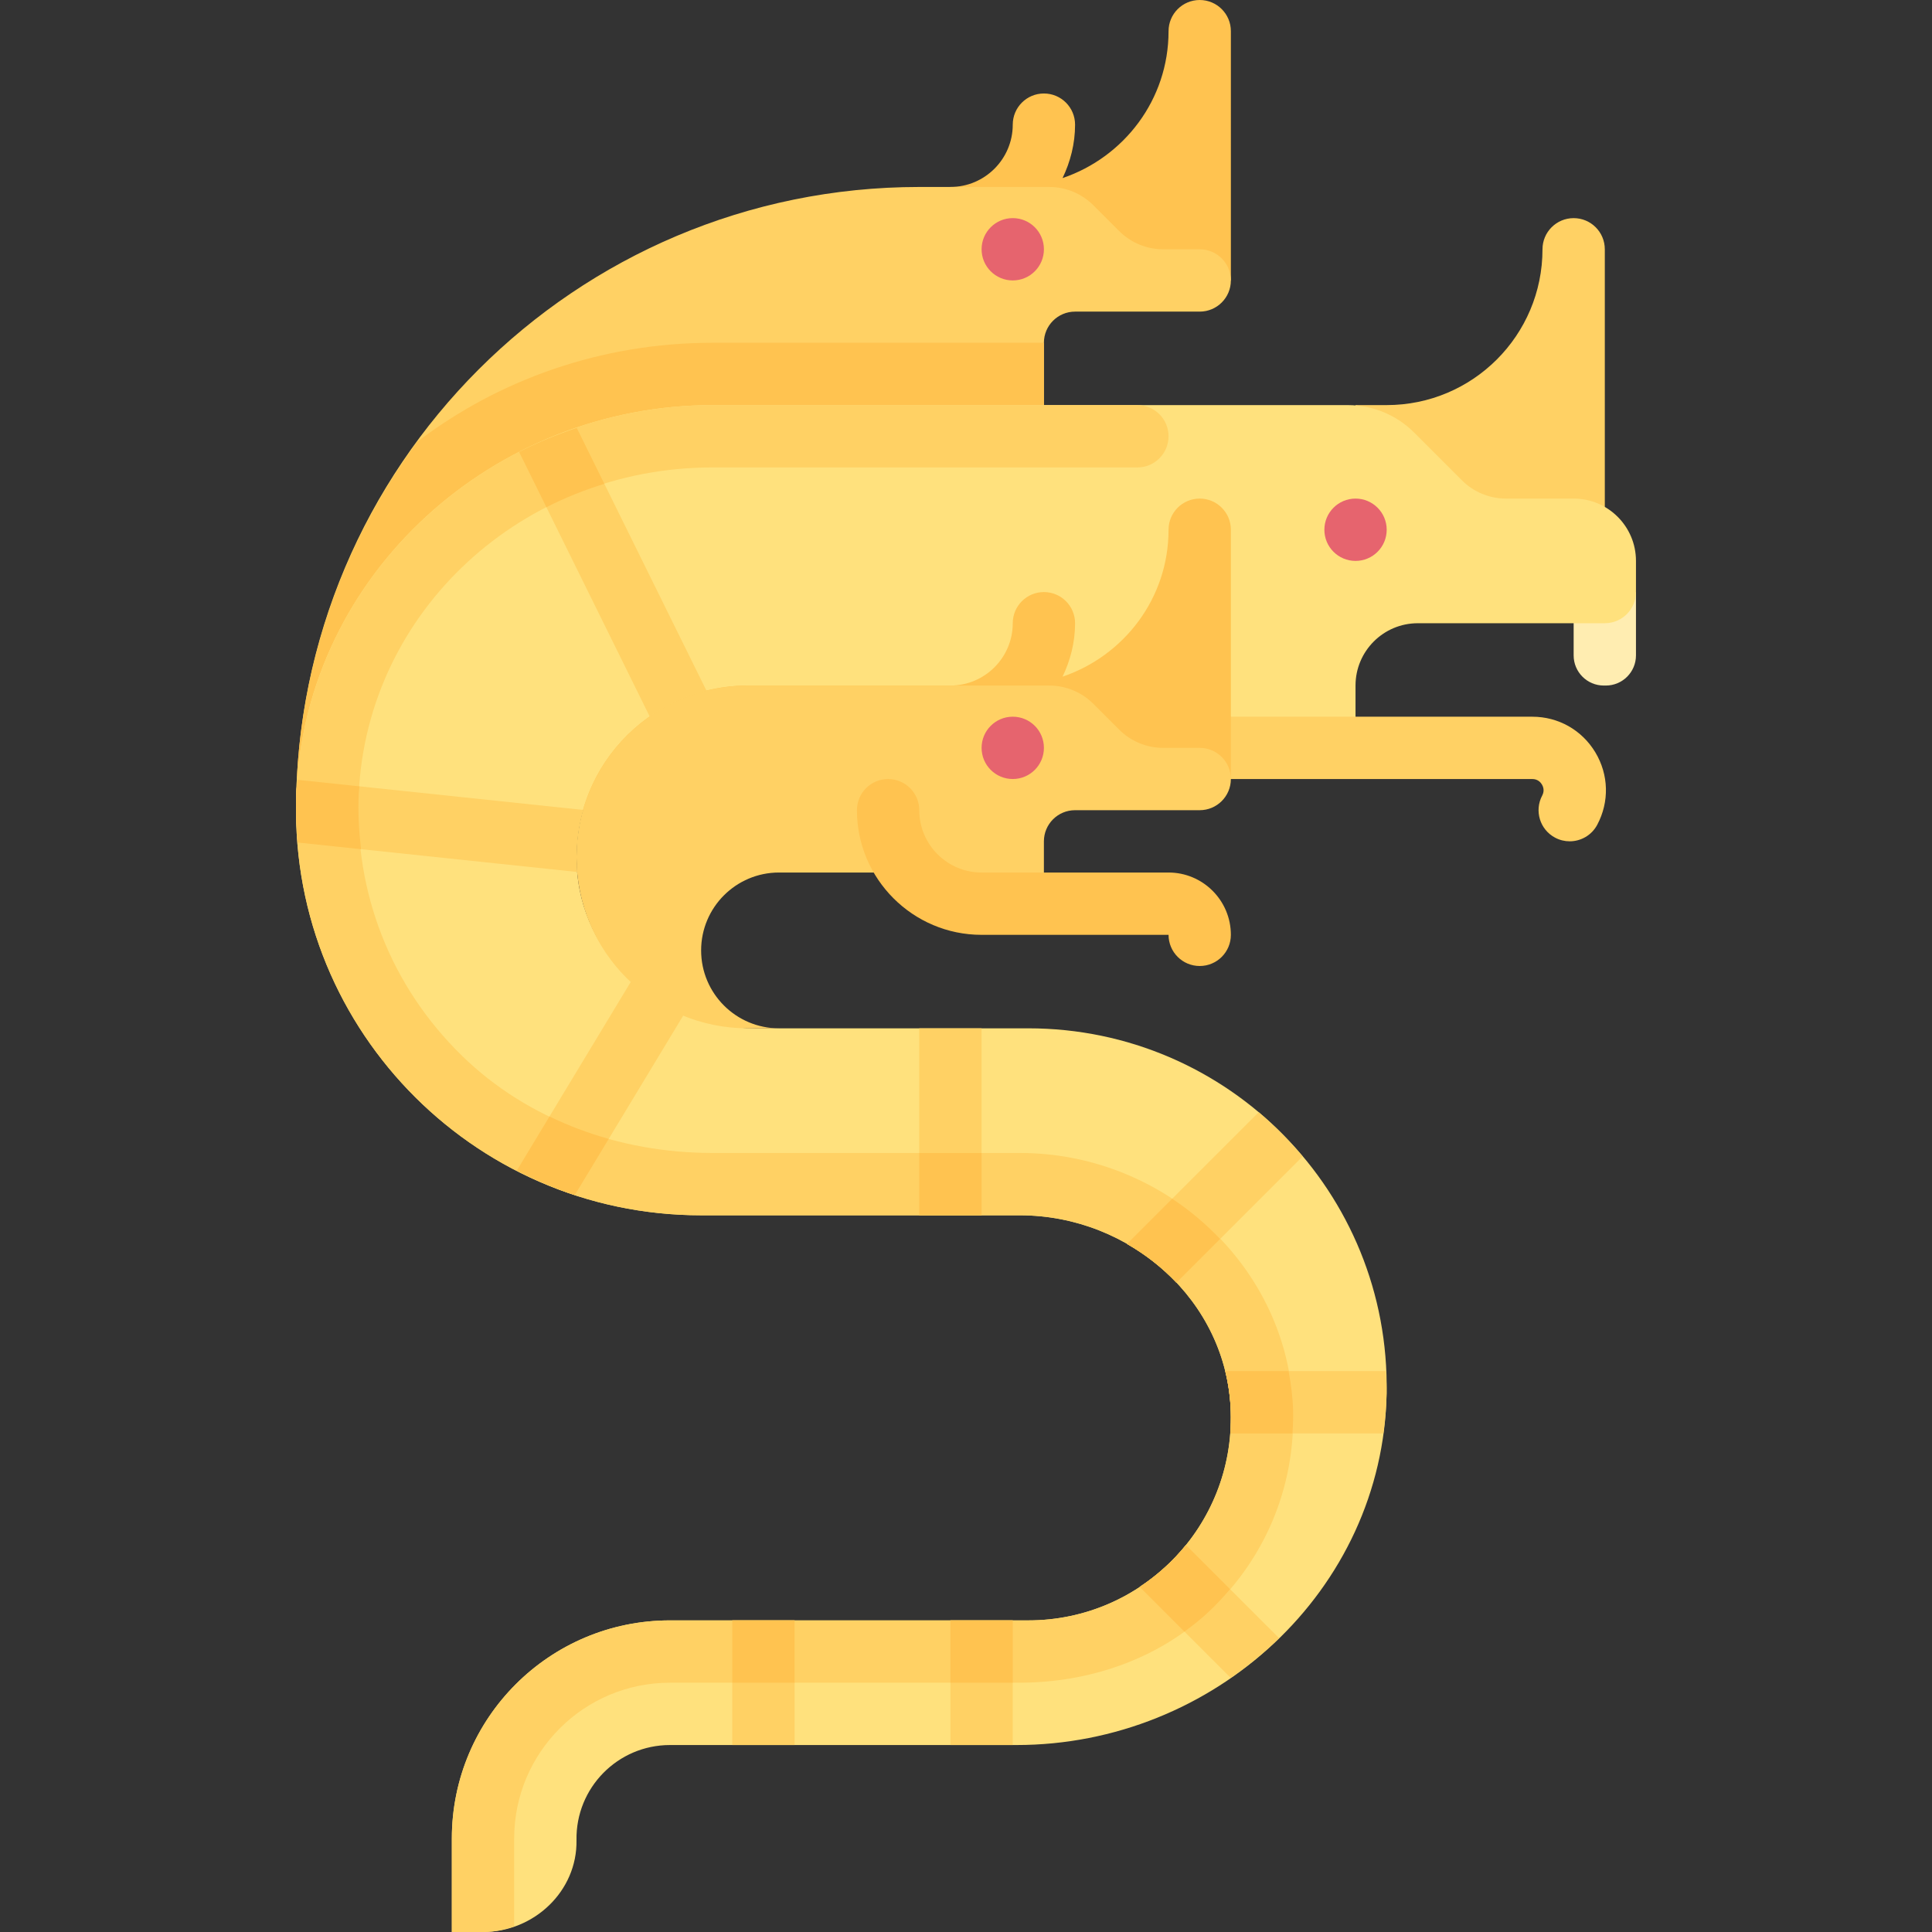 <?xml version="1.0" encoding="iso-8859-1"?>
<!-- Generator: Adobe Illustrator 19.0.0, SVG Export Plug-In . SVG Version: 6.00 Build 0)  -->
<svg version="1.1" id="Capa_1" xmlns="http://www.w3.org/2000/svg" xmlns:xlink="http://www.w3.org/1999/xlink" x="0px" y="0px"
	 viewBox="0 0 512 512" style="enable-background:new 0 0 512 512;" xml:space="preserve">
<rect x="0" y="0" width="512" height="512" fill="#333333" stroke="none"/>
<path style="fill:#FFC350;" d="M317.936,0c-4.561,0-8.258,3.697-8.258,8.258c0,18.159-11.799,33.408-28.089,38.936
	c2.064-4.309,3.315-9.074,3.315-14.162c0-4.56-3.694-8.258-8.258-8.258s-8.258,3.698-8.258,8.258
	c0,9.109-7.411,16.516-16.516,16.516c-4.565,0-8.258,3.698-8.258,8.258s0,16.516,0,16.516h82.581V8.258
	C326.195,3.697,322.497,0,317.936,0z"/>
<path style="fill:#FFD164;" d="M317.936,66.065h-9.675c-4.381,0-8.581-1.74-11.679-4.838l-6.841-6.841
	c-3.098-3.097-7.298-4.837-11.679-4.837h-34.449c-91.216,0-165.161,73.945-165.161,165.161h198.194V90.839
	c0-4.561,3.697-8.258,8.258-8.258h33.032c4.561,0,8.258-3.698,8.258-8.258C326.195,69.762,322.497,66.065,317.936,66.065z"/>
<path style="fill:#FFC350;" d="M188.84,90.839c-29.474,0-56.618,9.764-78.186,26.186c-20.15,27.378-32.201,61.084-32.201,97.684
	h198.194V90.839H188.84z"/>
<path style="fill:#FFD164;" d="M417.033,57.806c-4.561,0-8.258,3.697-8.258,8.258c0,22.804-18.486,41.29-41.29,41.29h-8.258v33.032
	h66.065V66.065C425.291,61.504,421.594,57.806,417.033,57.806z"/>
<path style="fill:#FFEDB1;" d="M425.557,181.677h-0.532c-4.414,0-7.992-3.578-7.992-7.992v-16.782h16.516v16.782
	C433.549,178.099,429.971,181.677,425.557,181.677z"/>
<path style="fill:#FFE17D;" d="M272.517,272.516h-72.37c-23.722,0-44.906-17.343-47.158-40.958
	c-2.583-27.09,18.649-49.88,45.206-49.88h103.226v16.516h57.806v-16.516c0-9.122,7.395-16.516,16.516-16.516h49.548
	c4.561,0,8.258-3.697,8.258-8.258v-8.258c0-9.122-7.395-16.516-16.516-16.516H399.1c-4.38,0-8.581-1.74-11.679-4.837l-12.68-12.681
	c-4.646-4.646-10.947-7.256-17.518-7.256H188.84c-57.806,0-107.546,44.423-110.265,102.165
	c-2.903,61.65,46.221,112.545,107.232,112.545h84.459c29.391,0,55.022,22.648,55.903,52.026
	c0.912,30.399-23.459,55.329-53.652,55.329h-94.968c-31.926,0-57.806,25.881-57.806,57.806V512h8.258
	c13.516,0,25.011-10.823,24.778-24.337c-0.239-13.882,10.942-25.211,24.77-25.211h91.818c52.29,0,97.145-40.909,98.101-93.19
	C368.442,315.999,325.558,272.516,272.517,272.516z"/>
<g>
	<rect x="251.871" y="429.42" style="fill:#FFD164;" width="16.516" height="33.03"/>
	<path style="fill:#FFD164;" d="M415.985,222.956c-1.306,0-2.629-0.31-3.871-0.968c-4.024-2.137-5.556-7.137-3.411-11.165
		c0.685-1.294,0.242-2.391-0.081-2.931c-0.323-0.536-1.081-1.44-2.54-1.44h-96.403c-4.565,0-8.258-3.698-8.258-8.258
		s3.694-8.258,8.258-8.258h96.403c6.903,0,13.145,3.532,16.702,9.448c3.556,5.919,3.742,13.093,0.5,19.19
		C421.799,221.367,418.945,222.956,415.985,222.956z"/>
	<path style="fill:#FFD164;" d="M136.259,510.507v-23.281c0-22.804,18.486-41.29,41.29-41.29h92.529
		c18.257,0,36.353-6.032,49.8-18.381c15.284-14.036,23.417-33.398,22.8-53.96c-1.126-37.521-33.61-68.047-72.412-68.047h-81.478
		c-24.574,0-48.817-8.619-66.393-25.794c-18.831-18.402-28.559-43.22-27.323-69.458c2.282-48.463,43.47-86.426,93.767-86.426h112.58
		c4.561,0,8.258-3.697,8.258-8.258l0,0c0-4.561-3.697-8.258-8.258-8.258h-112.58c-57.806,0-107.546,44.423-110.265,102.165
		c-2.903,61.65,46.221,112.545,107.232,112.545h84.457c29.391,0,55.022,22.648,55.905,52.026
		c0.913,30.399-23.459,55.329-53.652,55.329h-94.968c-31.926,0-57.806,25.881-57.806,57.806V512h8.259
		C130.89,512,133.649,511.416,136.259,510.507z"/>
	<path style="fill:#FFD164;" d="M167.426,259.779l-30.457,50.417c4.927,2.525,10.025,4.759,15.357,6.508l29.046-48.081
		C176.209,266.468,171.493,263.488,167.426,259.779z"/>
	<path style="fill:#FFD164;" d="M78.885,223.271l74.084,7.812c-0.489-5.745,0.126-11.272,1.6-16.441l-75.712-7.983
		c-0.072,0.961-0.237,1.893-0.282,2.861C78.356,214.18,78.527,218.751,78.885,223.271z"/>
	<path style="fill:#FFD164;" d="M314.282,409.442c-3.479,4.306-7.625,8.037-12.259,11.095l24.105,24.103
		c4.574-3.16,8.879-6.657,12.839-10.516L314.282,409.442z"/>
	<path style="fill:#FFD164;" d="M326.169,374.091c0.058,1.952,0.006,3.879-0.139,5.78h40.585c0.47-3.481,0.787-7.011,0.853-10.609
		c0.036-1.993-0.109-3.943-0.194-5.907h-42.575C325.553,366.806,326.058,370.395,326.169,374.091z"/>
	<rect x="194.061" y="429.42" style="fill:#FFD164;" width="16.516" height="33.03"/>
	<rect x="243.611" y="272.52" style="fill:#FFD164;" width="16.516" height="49.548"/>
	<path style="fill:#FFD164;" d="M137.573,119.774l34.615,70.122c4.487-3.143,9.57-5.475,15.043-6.834l-34.385-69.657
		C147.587,115.187,142.461,117.265,137.573,119.774z"/>
	<path style="fill:#FFD164;" d="M333.572,294.748l-34.914,34.917c4.868,2.779,9.292,6.227,13.098,10.257l33.449-33.452
		C341.656,302.247,337.795,298.297,333.572,294.748z"/>
</g>
<g>
	<path style="fill:#FFC350;" d="M311.755,339.923l11.591-11.592c-3.811-3.991-8.055-7.585-12.708-10.647l-11.98,11.981
		C303.526,332.445,307.949,335.893,311.755,339.923z"/>
	<path style="fill:#FFC350;" d="M145.614,295.886l-8.645,14.31c4.927,2.525,10.025,4.759,15.357,6.508l8.992-14.886
		C155.907,300.309,150.656,298.313,145.614,295.886z"/>
	<path style="fill:#FFC350;" d="M314.282,409.442c-3.479,4.306-7.625,8.037-12.259,11.095l11.853,11.852
		c2.079-1.496,4.097-3.085,6.002-4.834c2.201-2.021,4.209-4.18,6.108-6.41L314.282,409.442z"/>
	<path style="fill:#FFC350;" d="M326.169,374.091c0.058,1.952,0.006,3.879-0.139,5.78h16.504c0.119-2.08,0.208-4.166,0.144-6.276
		c-0.105-3.489-0.566-6.891-1.193-10.24h-16.786C325.552,366.806,326.058,370.395,326.169,374.091z"/>
	<rect x="251.871" y="429.42" style="fill:#FFC350;" width="16.516" height="16.516"/>
	<rect x="194.061" y="429.42" style="fill:#FFC350;" width="16.516" height="16.516"/>
	<path style="fill:#FFC350;" d="M144.801,134.416c4.876-2.496,10.02-4.551,15.358-6.196l-7.313-14.815
		c-5.259,1.783-10.386,3.86-15.274,6.368L144.801,134.416z"/>
	<path style="fill:#FFC350;" d="M78.885,223.271l16.783,1.77c-0.544-4.849-0.83-9.757-0.595-14.743
		c0.03-0.646,0.143-1.268,0.187-1.909l-16.403-1.729c-0.072,0.961-0.236,1.893-0.282,2.861
		C78.356,214.18,78.527,218.751,78.885,223.271z"/>
	<rect x="243.611" y="305.55" style="fill:#FFC350;" width="16.516" height="16.516"/>
	<path style="fill:#FFC350;" d="M317.936,132.129c-4.561,0-8.258,3.697-8.258,8.258c0,18.159-11.799,33.408-28.089,38.936
		c2.064-4.309,3.315-9.074,3.315-14.162c0-4.56-3.694-8.258-8.258-8.258s-8.258,3.698-8.258,8.258
		c0,9.109-7.411,16.516-16.516,16.516c-4.565,0-8.258,3.698-8.258,8.258s0,16.516,0,16.516h82.581v-66.065
		C326.195,135.826,322.497,132.129,317.936,132.129z"/>
</g>
<path style="fill:#FFD164;" d="M317.936,198.194h-9.675c-4.381,0-8.581-1.74-11.679-4.838l-6.841-6.841
	c-3.098-3.097-7.298-4.837-11.679-4.837h-34.449h-45.419c-25.085,0-45.419,20.335-45.419,45.419s20.335,45.419,45.419,45.419h8.258
	c-11.402,0-20.645-9.243-20.645-20.645s9.243-20.645,20.645-20.645h35.333c4.535,5.034,11.036,8.258,18.345,8.258h16.516v-16.516
	c0-4.561,3.697-8.258,8.258-8.258h33.032c4.561,0,8.258-3.698,8.258-8.258C326.195,201.891,322.497,198.194,317.936,198.194z"/>
<path style="fill:#FFC350;" d="M317.936,256c-4.565,0-8.258-3.698-8.258-8.258H260.13c-18.218,0-33.032-14.819-33.032-33.032
	c0-4.56,3.694-8.258,8.258-8.258s8.258,3.698,8.258,8.258c0,9.109,7.411,16.516,16.516,16.516h49.548
	c9.105,0,16.516,7.407,16.516,16.516C326.195,252.302,322.501,256,317.936,256z"/>
<g>
	<circle style="fill:#E6646E;" cx="268.391" cy="66.06" r="8.258"/>
	<circle style="fill:#E6646E;" cx="359.231" cy="140.39" r="8.258"/>
	<circle style="fill:#E6646E;" cx="268.391" cy="198.19" r="8.258"/>
</g>
<g>
</g>
<g>
</g>
<g>
</g>
<g>
</g>
<g>
</g>
<g>
</g>
<g>
</g>
<g>
</g>
<g>
</g>
<g>
</g>
<g>
</g>
<g>
</g>
<g>
</g>
<g>
</g>
<g>
</g>
</svg>
